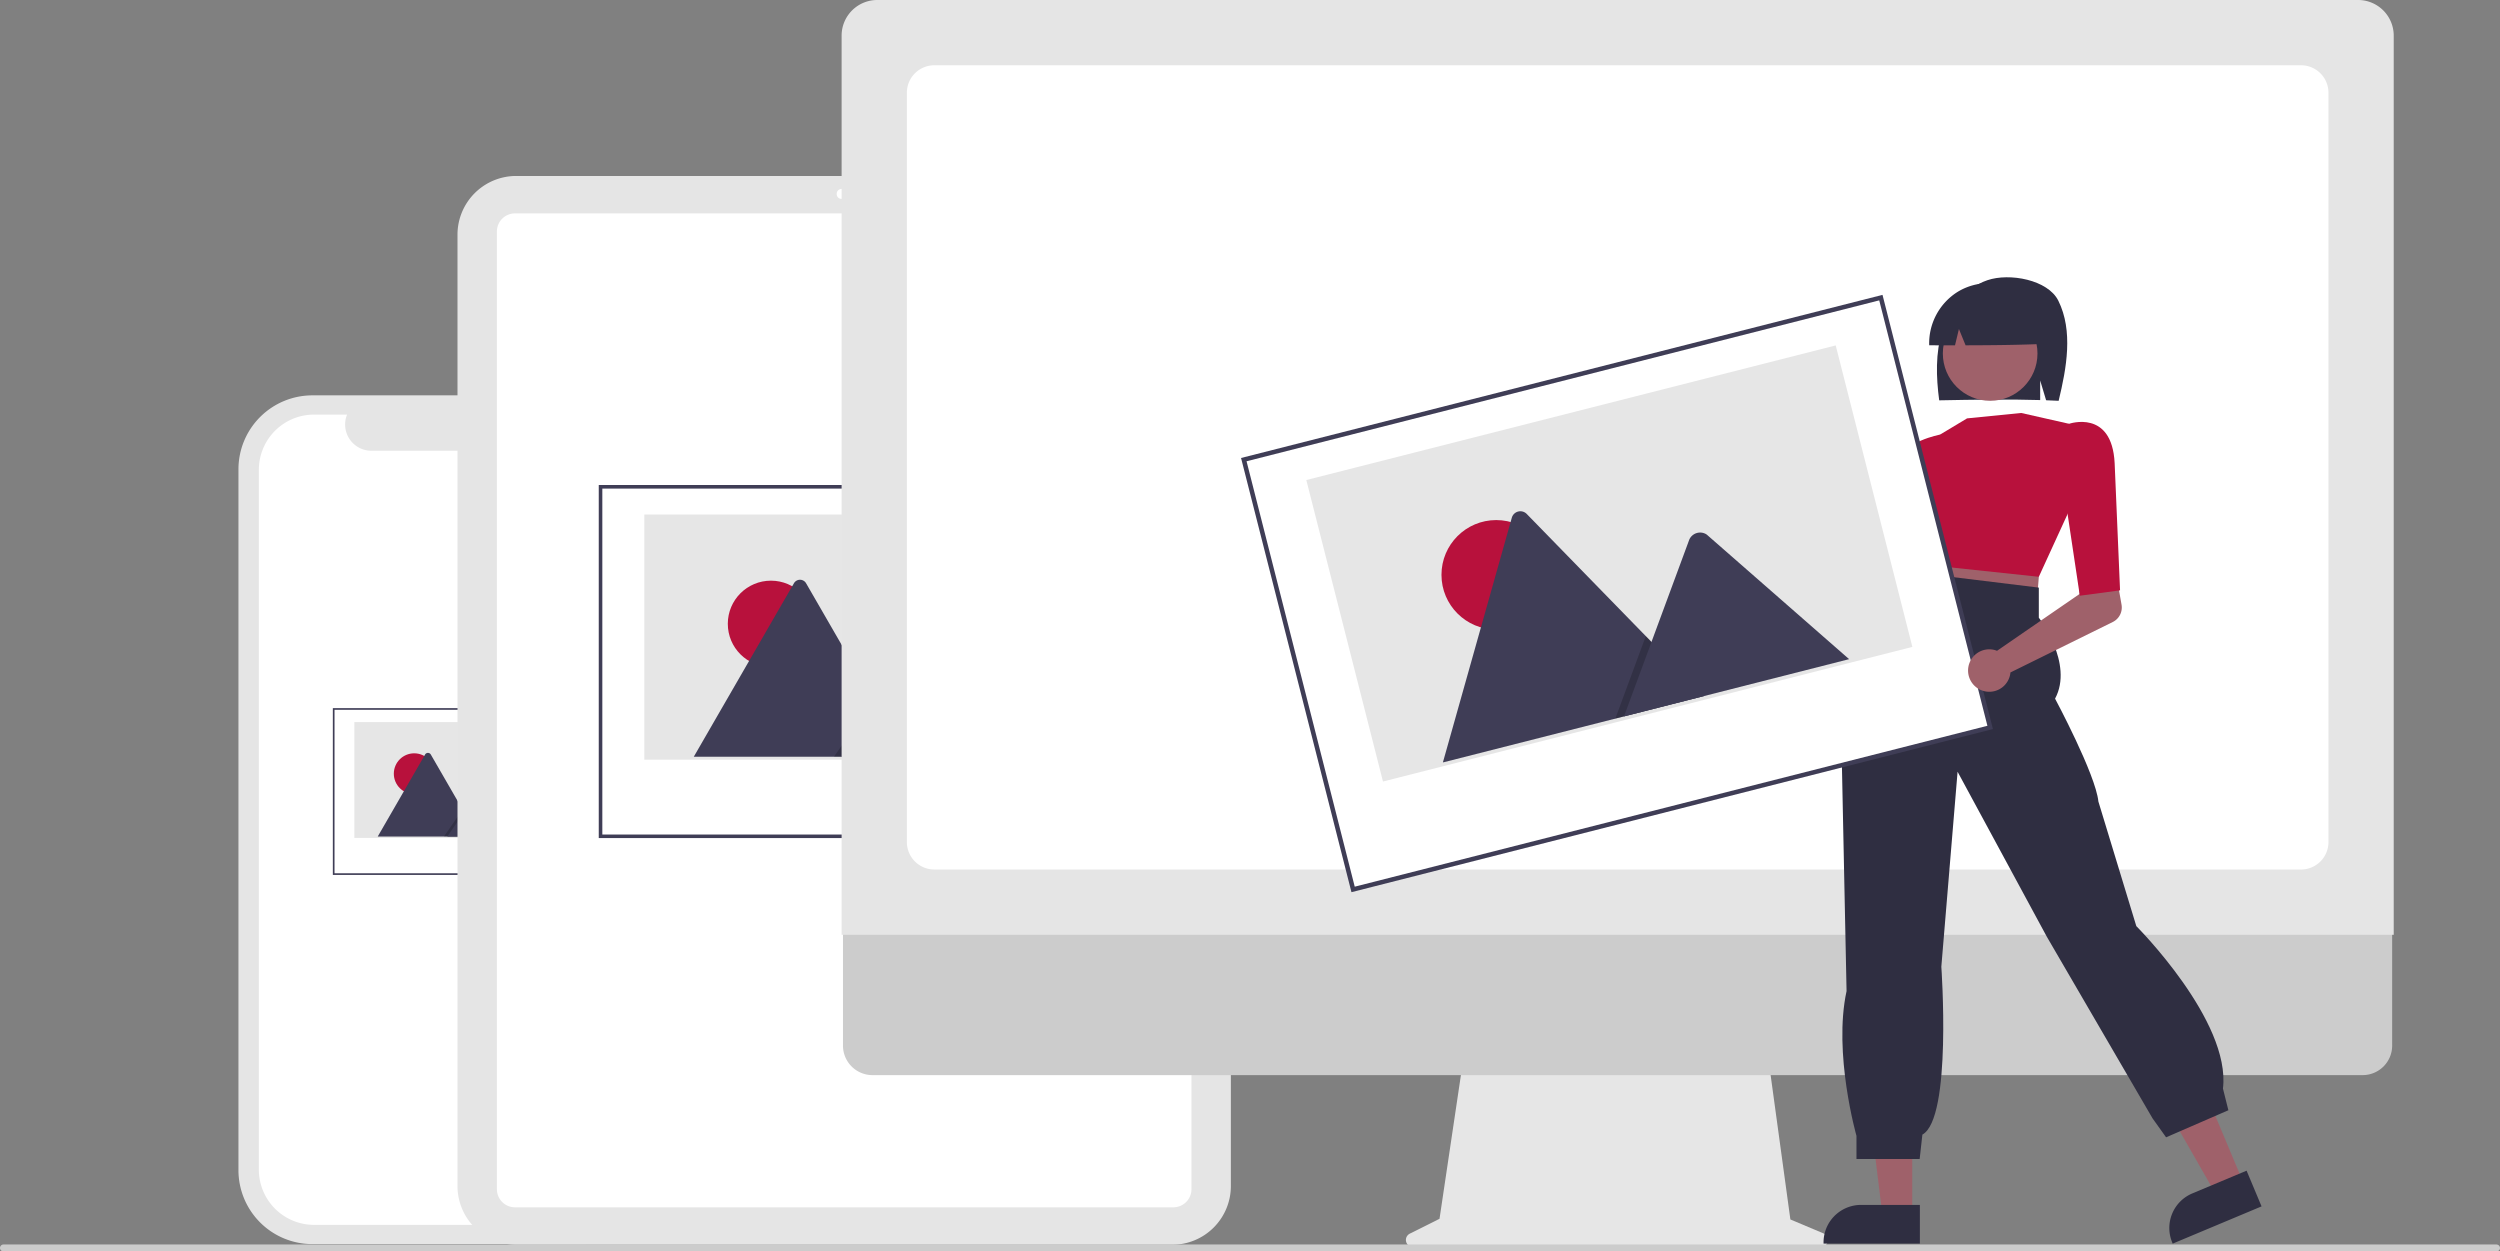 <svg xmlns="http://www.w3.org/2000/svg" width="923.224" height="462.144" viewBox="0 0 923.224 462.144">
  <rect x="0" y="0" width="923.224" height="462.144" fill="#808080" stroke="none"/>
  <g id="content-upload" transform="translate(-0.004 0)">
    <path id="Path_1" data-name="Path 1" d="M382.737,439.412h-1.722V392.234a27.305,27.305,0,0,0-27.306-27.306H253.756a27.306,27.306,0,0,0-27.305,27.3V651.057a27.3,27.3,0,0,0,27.3,27.3h99.953a27.306,27.306,0,0,0,27.306-27.3V472.994h1.722Z" transform="translate(-138.389 -218.928)" fill="#e5e5e5"/>
    <path id="Path_2" data-name="Path 2" d="M354.811,372.032H341.764a9.688,9.688,0,0,1-8.97,13.347H275.532a9.688,9.688,0,0,1-8.97-13.347H254.376a20.391,20.391,0,0,0-20.391,20.391V650.867a20.391,20.391,0,0,0,20.392,20.392H354.811a20.391,20.391,0,0,0,20.389-20.39V392.423a20.391,20.391,0,0,0-20.391-20.391Z" transform="translate(-138.389 -218.928)" fill="#fff"/>
    <rect id="Rectangle_1" data-name="Rectangle 1" width="90.396" height="60.985" transform="translate(123.23 261.812)" fill="#fff"/>
    <path id="Path_3" data-name="Path 3" d="M352.327,542.037h-91.02V480.428h91.019Zm-90.4-.623H351.7V481.052H261.931Z" transform="translate(-138.389 -218.928)" fill="#3f3d56"/>
    <path id="Path_4" data-name="Path 4" d="M269.258,528.357h75.118V485.578H269.258Z" transform="translate(-138.389 -218.928)" fill="#e6e6e6"/>
    <circle id="Ellipse_1" data-name="Ellipse 1" cx="7.529" cy="7.529" r="7.529" transform="translate(145.438 278.19)" fill="#B8113C"/>
    <path id="Path_5" data-name="Path 5" d="M314.965,527.848H278.031a.752.752,0,0,1-.138-.011l17.468-30.257a1.223,1.223,0,0,1,2.129,0l11.723,20.3.562.972Z" transform="translate(-138.389 -218.928)" fill="#3f3d56"/>
    <path id="Path_6" data-name="Path 6" d="M176.576,308.92h-12.61l6.19-8.992.446-.648.223-.324.561.972Z" opacity="0.2"/>
    <path id="Path_7" data-name="Path 7" d="M335.53,527.848H303.585l6.19-8.992.445-.648,8.066-11.718a1.632,1.632,0,0,1,2.423-.145,1.452,1.452,0,0,1,.116.145Z" transform="translate(-138.389 -218.928)" fill="#3f3d56"/>
    <path id="Path_8" data-name="Path 8" d="M571.28,678.6H329a21.684,21.684,0,0,1-21.66-21.66V305.571A21.684,21.684,0,0,1,329,283.911H571.28a21.684,21.684,0,0,1,21.66,21.66V656.936A21.684,21.684,0,0,1,571.28,678.6Z" transform="translate(-138.389 -218.928)" fill="#e5e5e5"/>
    <path id="Path_9" data-name="Path 9" d="M571.707,664.777H328.571a6.685,6.685,0,0,1-6.677-6.677V304.408a6.685,6.685,0,0,1,6.677-6.677H571.707a6.684,6.684,0,0,1,6.677,6.677V658.1a6.684,6.684,0,0,1-6.677,6.677Z" transform="translate(-138.389 -218.928)" fill="#fff"/>
    <circle id="Ellipse_2" data-name="Ellipse 2" cx="1.843" cy="1.843" r="1.843" transform="translate(308.985 69.774)" fill="#fff"/>
    <rect id="Rectangle_2" data-name="Rectangle 2" width="191.302" height="129.061" transform="translate(221.777 179.774)" fill="#fff"/>
    <path id="Path_10" data-name="Path 10" d="M552.128,528.423H359.506V398.042H552.128Zm-191.3-1.319h189.98V399.361H360.826Z" transform="translate(-138.389 -218.928)" fill="#3f3d56"/>
    <path id="Path_11" data-name="Path 11" d="M376.332,499.472H535.3V408.94H376.332Z" transform="translate(-138.389 -218.928)" fill="#e6e6e6"/>
    <circle id="Ellipse_3" data-name="Ellipse 3" cx="15.933" cy="15.933" r="15.933" transform="translate(268.775 214.434)" fill="#B8113C"/>
    <path id="Path_12" data-name="Path 12" d="M473.061,498.394H394.9a1.59,1.59,0,0,1-.292-.023l36.967-64.032a2.588,2.588,0,0,1,4.506,0l24.809,42.97,1.189,2.056Z" transform="translate(-138.389 -218.928)" fill="#3f3d56"/>
    <path id="Path_13" data-name="Path 13" d="M334.672,279.466H307.986l13.1-19.028.943-1.371.471-.685,1.188,2.056Z" opacity="0.2"/>
    <path id="Path_14" data-name="Path 14" d="M516.581,498.394h-67.6l13.1-19.029.943-1.371,17.071-24.8a3.454,3.454,0,0,1,5.127-.307,3.077,3.077,0,0,1,.246.306Z" transform="translate(-138.389 -218.928)" fill="#3f3d56"/>
    <path id="Path_15" data-name="Path 15" d="M811.824,674.424,799.56,669.26l-8.413-61.479H679.113l-9.119,61.228L659.022,674.5a2.605,2.605,0,0,0,1.165,4.936H810.813a2.6,2.6,0,0,0,1.011-5.007Z" transform="translate(-138.389 -218.928)" fill="#e6e6e6"/>
    <path id="Path_16" data-name="Path 16" d="M1010.92,615.96H460.574a10.9,10.9,0,0,1-10.879-10.9V527.451h572.1v77.606a10.9,10.9,0,0,1-10.876,10.9Z" transform="translate(-138.389 -218.928)" fill="#ccc"/>
    <path id="Path_17" data-name="Path 17" d="M1022.37,564.13H449.192V232.072a13.159,13.159,0,0,1,13.144-13.144h546.89a13.159,13.159,0,0,1,13.144,13.144Z" transform="translate(-138.389 -218.928)" fill="#e5e5e5"/>
    <path id="Path_18" data-name="Path 18" d="M988.137,540.029H483.426A10.144,10.144,0,0,1,473.293,529.9V253.162a10.145,10.145,0,0,1,10.133-10.133H988.137a10.145,10.145,0,0,1,10.133,10.133V529.9a10.144,10.144,0,0,1-10.133,10.133Z" transform="translate(-138.389 -218.928)" fill="#fff"/>
    <path id="Path_19" data-name="Path 19" d="M1060.33,681.072H139.73a1.317,1.317,0,0,1-1.294-.953,1.285,1.285,0,0,1,1.242-1.613h920.551a1.358,1.358,0,0,1,1.358,1,1.284,1.284,0,0,1-1.253,1.562Z" transform="translate(-138.389 -218.928)" fill="#ccc"/>
    <path id="Path_20" data-name="Path 20" d="M855.678,341.031c2.591-8.257,8.482-15.83,16.63-18.621s22.363-.182,26.206,7.566c5.538,11.167,3.05,24.841.113,36.965-1.531-.081-3.077-.145-4.626-.2l-2.192-7.307v7.235c-12.1-.374-24.69-.14-37.291.1C853.388,358.185,853.087,349.287,855.678,341.031Z" transform="translate(-138.389 -218.928)" fill="#2f2e41"/>
    <path id="Path_21" data-name="Path 21" d="M828.442,436.728l-10.176,4.264-21.291-37.22,15.019-6.294Z" fill="#9f616a"/>
    <path id="Path_22" data-name="Path 22" d="M973.561,664.432,940.75,678.183l-.174-.415a13.848,13.848,0,0,1,7.418-18.123h0l20.04-8.4Z" transform="translate(-138.389 -218.928)" fill="#2f2e41"/>
    <path id="Path_23" data-name="Path 23" d="M817.6,479.836a7.634,7.634,0,0,1,3.1-11.288l21.871-66,14.648,7.812-26.1,62.417a7.675,7.675,0,0,1-13.511,7.056Z" transform="translate(-138.389 -218.928)" fill="#9f616a"/>
    <path id="Path_24" data-name="Path 24" d="M706.181,448.559H695.148L689.9,406h16.284Z" fill="#9f616a"/>
    <path id="Path_25" data-name="Path 25" d="M847.384,678.183H811.808v-.45a13.848,13.848,0,0,1,13.845-13.847h21.731Z" transform="translate(-138.389 -218.928)" fill="#2f2e41"/>
    <path id="Path_26" data-name="Path 26" d="M750.419,206.5l2.5,6.5-.5,6.5-48-6,1.5-5.5,5.5-6.5Z" fill="#9f616a"/>
    <circle id="Ellipse_4" data-name="Ellipse 4" cx="17.475" cy="17.475" r="17.475" transform="translate(717.474 113.06)" fill="#9f616a"/>
    <path id="Path_27" data-name="Path 27" d="M854.808,379.431l10-6,20-2,17.677,4-.177,32.5-11,24-47-5-2-6.539s-13-17.461,1-27.461Z" transform="translate(-138.389 -218.928)" fill="#B8113C"/>
    <path id="Path_28" data-name="Path 28" d="M857.308,380.931l-2.5-1.5s-13.5,2.5-16.5,10.5-6,44-6,44l12.5,1.484,4.5-29.484Z" transform="translate(-138.389 -218.928)" fill="#B8113C"/>
    <path id="Path_29" data-name="Path 29" d="M891.308,435.931v11.106s13,16.894,6,29.894c0,0,15,28,16,38l14,46s35,35,32,60l2,8-23,10-5-7-39-67-33-61-6,72s4,56-7,62l-1,9H823.966v-8.555s-8.657-30.445-3.657-53.445l-2-97s9-41,20-48l4-10Z" transform="translate(-138.389 -218.928)" fill="#2f2e41"/>
    <path id="Path_30" data-name="Path 30" d="M861.331,326.707A21.949,21.949,0,0,1,894.7,345.863c-9.768.449-20.029.566-30.434.586l-2.459-6.018-1.45,6.023q-4.756,0-9.529-.013A22.412,22.412,0,0,1,861.331,326.707Z" transform="translate(-138.389 -218.928)" fill="#2f2e41"/>
    <rect id="Rectangle_3" data-name="Rectangle 3" width="242.749" height="163.77" transform="translate(459.326 169.735) rotate(-14.268)" fill="#fff"/>
    <path id="Path_31" data-name="Path 31" d="M874.358,488.161,637.474,548.4,596.7,388.06l236.884-60.241ZM638.684,546.366l233.639-59.415-39.951-157.1L598.734,389.27Z" transform="translate(-138.389 -218.928)" fill="#3f3d56"/>
    <path id="Path_32" data-name="Path 32" d="M649.112,507.536l195.5-49.716L816.3,346.485,620.8,396.2Z" transform="translate(-138.389 -218.928)" fill="#e6e6e6"/>
    <circle id="Ellipse_5" data-name="Ellipse 5" cx="20.218" cy="20.218" r="20.218" transform="translate(532.324 192.057)" fill="#B8113C"/>
    <path id="Path_33" data-name="Path 33" d="M767.732,475.959,671.609,500.4a2.021,2.021,0,0,1-.367.063l25.436-90.307a3.284,3.284,0,0,1,5.541-1.409l43.949,45.086,2.1,2.157Z" transform="translate(-138.389 -218.928)" fill="#3f3d56"/>
    <path id="Path_34" data-name="Path 34" d="M629.342,257.031l-32.818,8.346,10.159-27.5.731-1.98.366-.991,2.1,2.157Z" opacity="0.2"/>
    <path id="Path_35" data-name="Path 35" d="M821.252,462.349l-83.138,21.142,10.159-27.5L749,454.01l13.238-35.835a4.383,4.383,0,0,1,6.21-1.98,3.9,3.9,0,0,1,.4.3Z" transform="translate(-138.389 -218.928)" fill="#3f3d56"/>
    <path id="Path_36" data-name="Path 36" d="M874.685,458.894a7.862,7.862,0,0,1,1.183.366l30.507-21-.7-8.97,13.4-2.823,2.779,15.76a5.974,5.974,0,0,1-3.241,6.4L880.826,467.26a7.839,7.839,0,1,1-6.14-8.366Z" transform="translate(-138.389 -218.928)" fill="#9f616a"/>
    <path id="Path_37" data-name="Path 37" d="M895.308,376.931l7.177-1.5s15.823-5.5,16.823,14.5l2,47-14.854,2-6.146-41Z" transform="translate(-138.389 -218.928)" fill="#B8113C"/>
  </g>
</svg>
